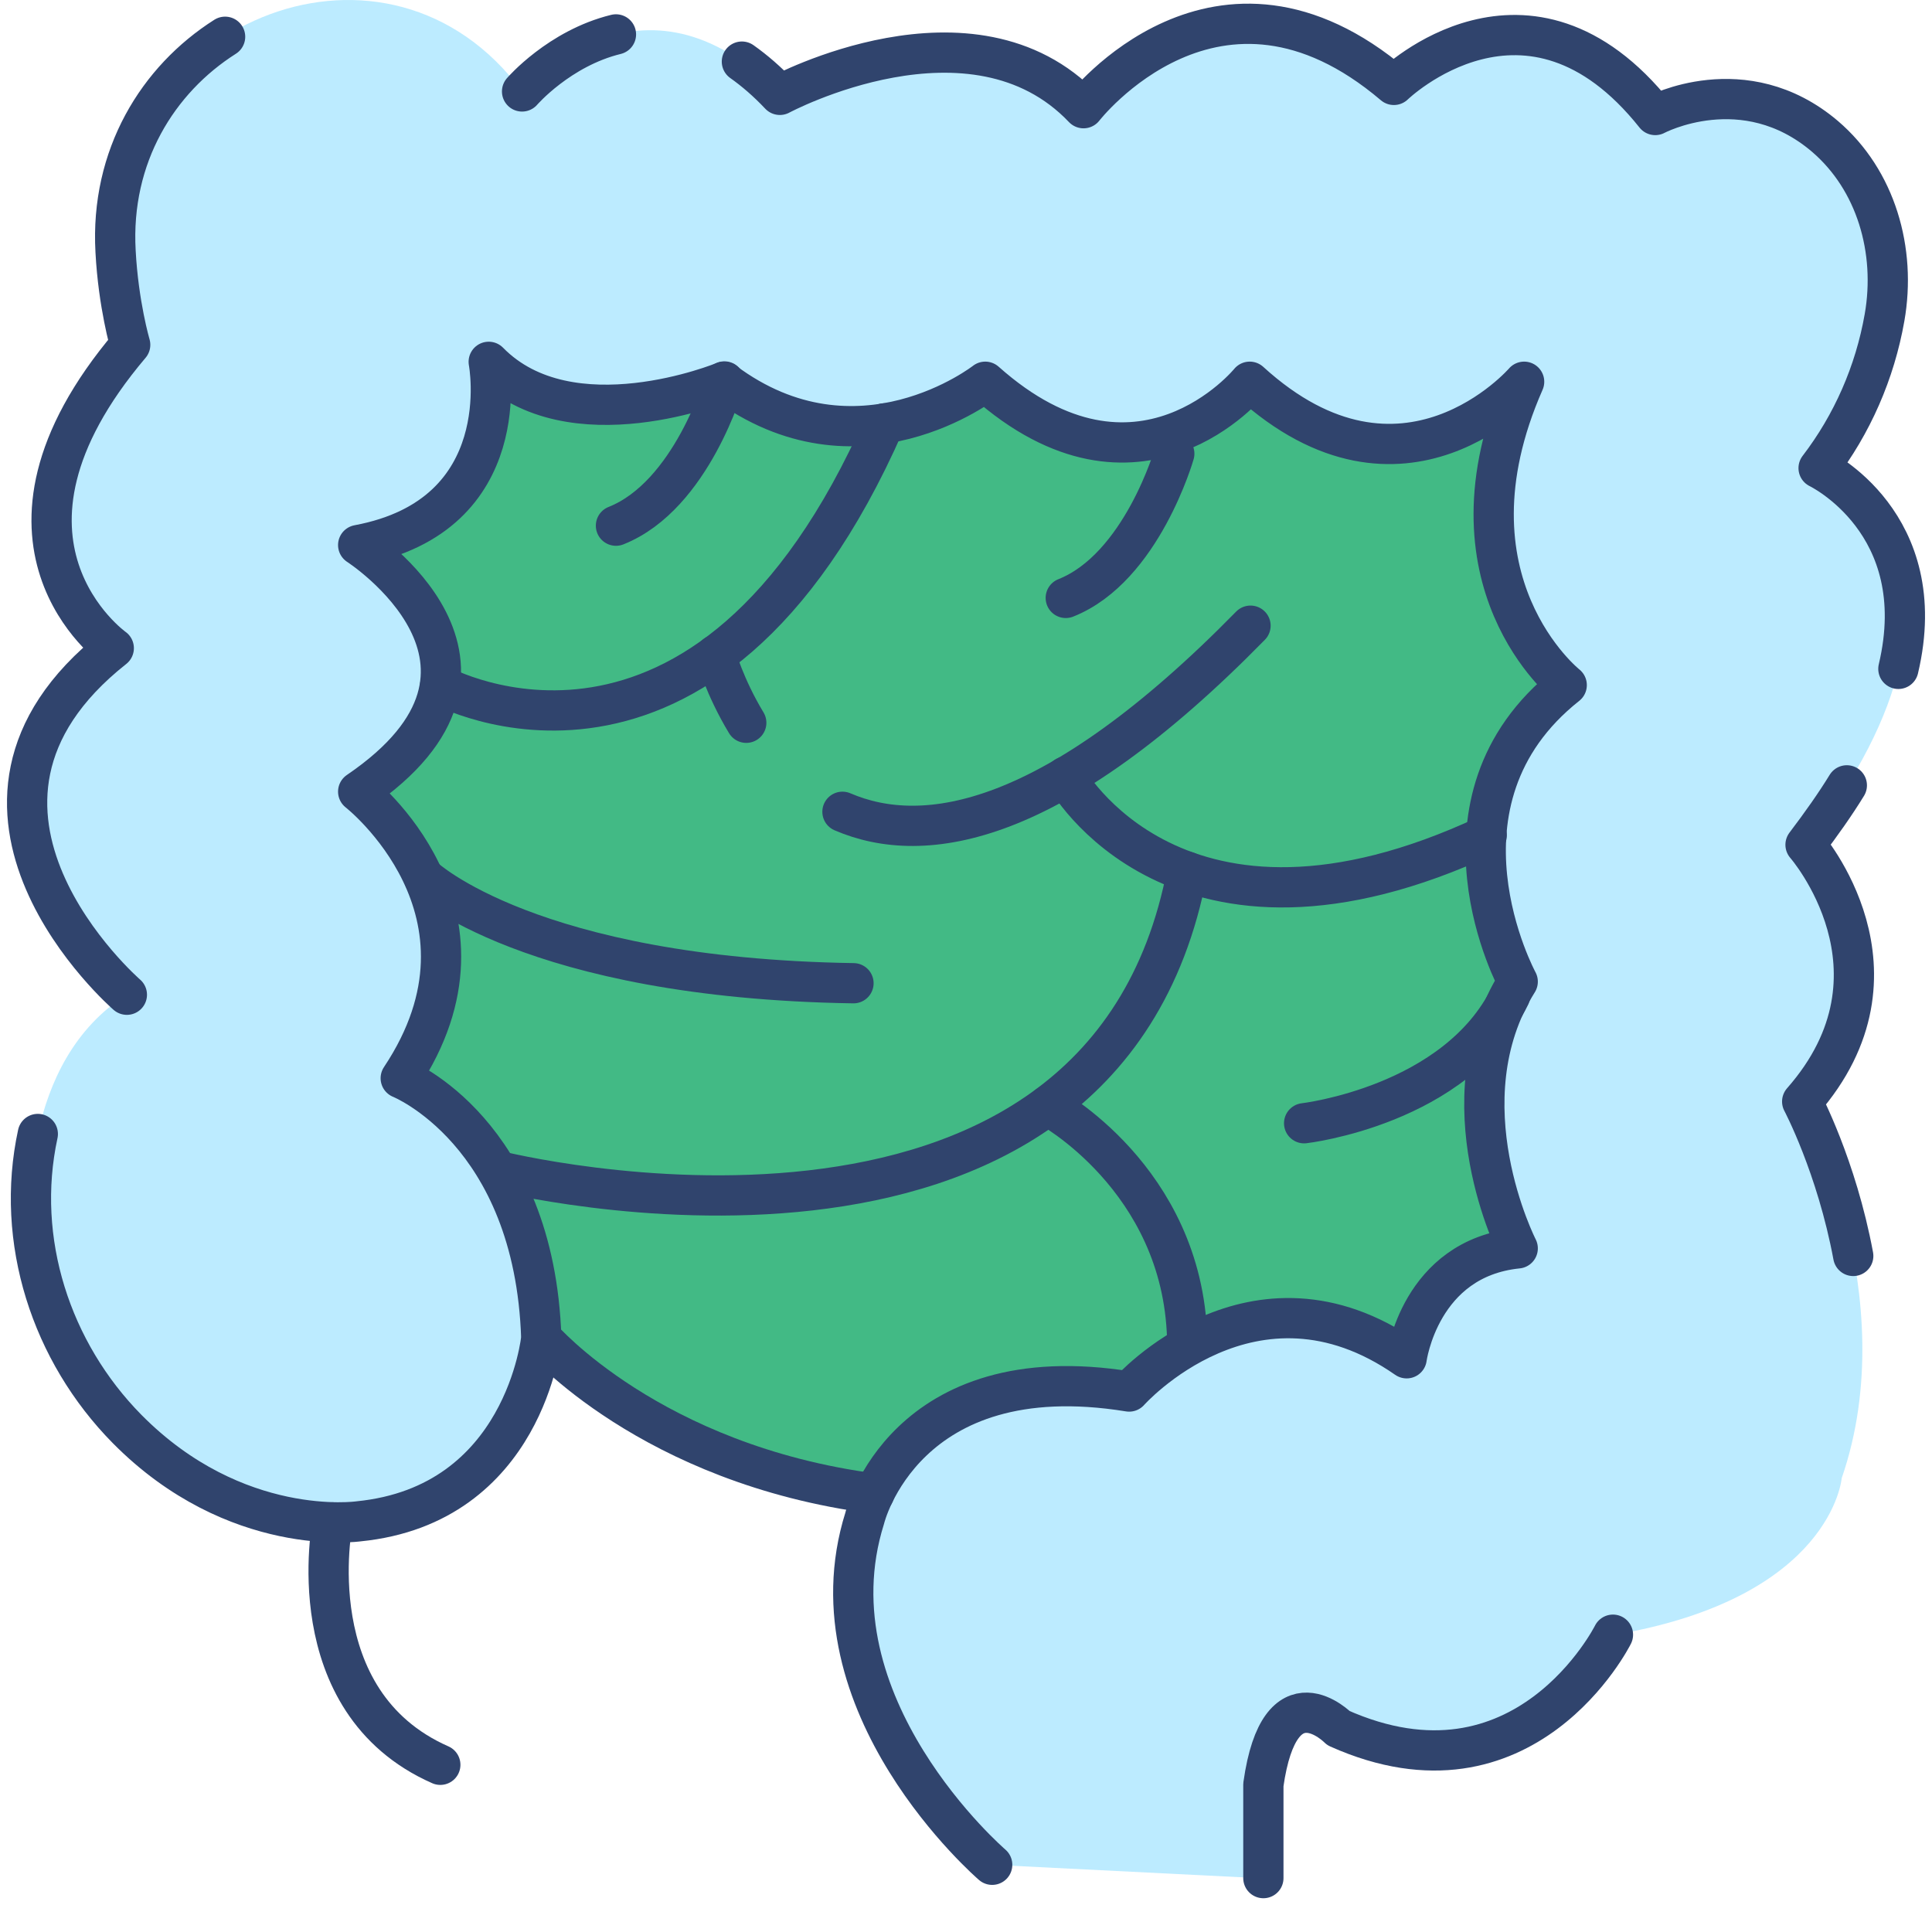 <svg width="72" height="71" viewBox="0 0 72 71" fill="none" xmlns="http://www.w3.org/2000/svg">
<path d="M18.309 14.216C18.309 14.216 19.743 17.22 13.769 20.595C13.769 20.595 19.466 23.258 13.769 29.852C13.769 29.852 18.128 35.051 15.155 39.85C15.155 39.85 20.154 43.254 20.183 49.867C20.183 49.867 24.417 55.037 32.58 55.661C32.58 55.661 35.209 50.394 42.091 51.847C42.091 51.847 45.876 46.717 52.443 50.57C52.443 50.57 52.27 47.682 56.285 45.839C56.285 45.839 54.966 41.537 56.581 36.572C56.581 36.572 53.389 29.901 58.072 25.209C58.072 25.209 54.392 20.702 55.75 15.162C55.75 15.162 52.624 18.254 46.602 14.216C46.602 14.216 43.678 18.42 37.063 14.479C37.063 14.479 33.479 17.766 27.533 14.577C27.524 14.586 23.242 16.674 18.309 14.216V14.216Z" fill="#42BA85"/>
<path d="M36.977 69.493C36.977 69.493 30.038 63.533 32.227 56.578C32.227 56.578 33.689 50.492 42.081 51.857C42.081 51.857 46.708 46.639 52.423 50.618C52.423 50.618 52.911 46.892 56.562 46.522C56.562 46.522 53.762 41.059 56.562 36.582C56.562 36.582 52.911 29.871 58.388 25.531C58.388 25.531 53.523 21.678 56.801 14.226C56.801 14.226 52.299 19.444 46.574 14.226C46.574 14.226 42.435 19.317 36.719 14.226C36.719 14.226 31.968 17.952 26.979 14.226C26.979 14.226 21.253 16.586 18.214 13.484C18.214 13.484 19.313 19.2 13.349 20.312C13.349 20.312 20.288 24.78 13.349 29.501C13.349 29.501 19.074 33.968 14.935 40.181C14.935 40.181 19.925 42.171 20.173 49.867C20.173 49.867 19.562 56.081 13.358 56.695C13.358 56.695 8.789 57.349 4.737 53.252C1.907 50.384 0.55 46.229 1.41 42.259C1.831 40.308 2.768 38.309 4.717 37.07C4.717 37.07 -3.312 30.115 4.23 24.155C4.23 24.155 -1.371 20.185 4.842 12.85C4.842 12.85 4.402 11.358 4.297 9.368C3.848 1.252 13.702 -3.273 18.979 2.813C19.141 2.998 19.304 3.194 19.456 3.408C19.456 3.408 23.959 -1.81 29.072 3.535C29.072 3.535 36.251 -0.318 40.389 4.032C40.389 4.032 45.379 -2.425 51.955 3.164C51.955 3.164 56.945 -1.684 61.695 4.286C61.695 4.286 65.002 2.52 68.013 5.076C69.925 6.705 70.68 9.339 70.24 11.836C69.881 13.882 69.038 15.807 67.784 17.444C67.784 17.444 75.335 21.044 67.296 31.481C67.296 31.481 71.435 36.202 67.172 41.05C67.172 41.05 70.996 48.258 68.635 55.086C68.635 55.086 68.271 59.553 60.118 60.929C60.118 60.929 56.83 67.513 49.891 64.411C49.891 64.411 47.702 62.177 47.09 66.518V70" fill="#BCEBFF"/>
<path d="M60.11 60.919C60.11 60.919 56.822 67.503 49.883 64.401C49.883 64.401 47.694 62.167 47.082 66.508V69.99M68.826 29.267C68.396 29.969 67.879 30.7 67.287 31.481C67.287 31.481 71.426 36.202 67.162 41.05C67.162 41.05 68.443 43.459 69.065 46.804M27.648 2.296C28.116 2.628 28.585 3.028 29.063 3.535C29.063 3.535 36.241 -0.318 40.38 4.032C40.38 4.032 45.369 -2.425 51.946 3.164C51.946 3.164 56.935 -1.684 61.686 4.286C61.686 4.286 64.993 2.521 68.004 5.076C69.915 6.705 70.671 9.339 70.231 11.836C69.871 13.882 69.028 15.807 67.774 17.444C67.774 17.444 72.037 19.483 70.747 24.926M19.456 3.408C19.456 3.408 20.843 1.799 22.955 1.282M4.728 37.07C4.728 37.07 -3.301 30.115 4.24 24.155C4.24 24.155 -1.361 20.185 4.852 12.85C4.852 12.85 4.412 11.358 4.307 9.368C4.107 5.817 5.884 2.959 8.389 1.37" stroke="#30446D" stroke-width="1.5" stroke-linecap="round" stroke-linejoin="round"/>
<path d="M36.976 69.493C36.976 69.493 30.037 63.533 32.225 56.578C32.225 56.578 33.688 50.492 42.08 51.857C42.08 51.857 46.706 46.639 52.422 50.618C52.422 50.618 52.91 46.892 56.561 46.522C56.561 46.522 53.761 41.059 56.561 36.582C56.561 36.582 52.91 29.871 58.387 25.531C58.387 25.531 53.522 21.678 56.8 14.226C56.8 14.226 52.298 19.444 46.573 14.226C46.573 14.226 42.434 19.317 36.718 14.226C36.718 14.226 31.968 17.952 26.978 14.226C26.978 14.226 21.253 16.586 18.213 13.484C18.213 13.484 19.312 19.2 13.348 20.312C13.348 20.312 20.287 24.78 13.348 29.501C13.348 29.501 19.073 33.968 14.934 40.181C14.934 40.181 19.924 42.171 20.172 49.867C20.172 49.867 19.561 56.081 13.357 56.695C13.357 56.695 8.788 57.349 4.736 53.252C1.906 50.384 0.549 46.229 1.409 42.259" stroke="#30446D" stroke-width="1.5" stroke-linecap="round" stroke-linejoin="round"/>
<path d="M12.395 56.734C12.395 56.734 11.056 63.406 16.409 65.767M26.998 14.216C26.998 14.216 25.784 18.469 22.955 19.59M43.762 16.908C43.762 16.908 42.548 21.161 39.718 22.282M16.405 25.531C16.405 25.531 26.279 30.964 32.961 15.777M31.396 30.252C34.455 31.569 39.272 30.798 46.603 23.317" stroke="#30446D" stroke-width="1.5" stroke-linecap="round" stroke-linejoin="round"/>
<path d="M26.673 24.409C26.673 24.409 26.998 25.589 27.811 26.935M15.796 32.7C15.796 32.7 19.763 36.455 31.807 36.641M39.711 28.945C39.711 28.945 43.859 36.524 55.406 31.13" stroke="#30446D" stroke-width="1.5" stroke-linecap="round" stroke-linejoin="round"/>
<path d="M18.548 43.634C18.548 43.634 41.059 49.292 44.241 32.485M20.183 49.867C20.183 49.867 24.236 54.569 32.58 55.661" stroke="#30446D" stroke-width="1.5" stroke-linecap="round" stroke-linejoin="round"/>
<path d="M39.043 41.206C39.043 41.206 44.07 43.898 44.242 49.867M48.601 41.859C48.601 41.859 54.279 41.206 56.276 37.109" stroke="#30446D" stroke-width="1.5" stroke-linecap="round" stroke-linejoin="round"/>
</svg>
